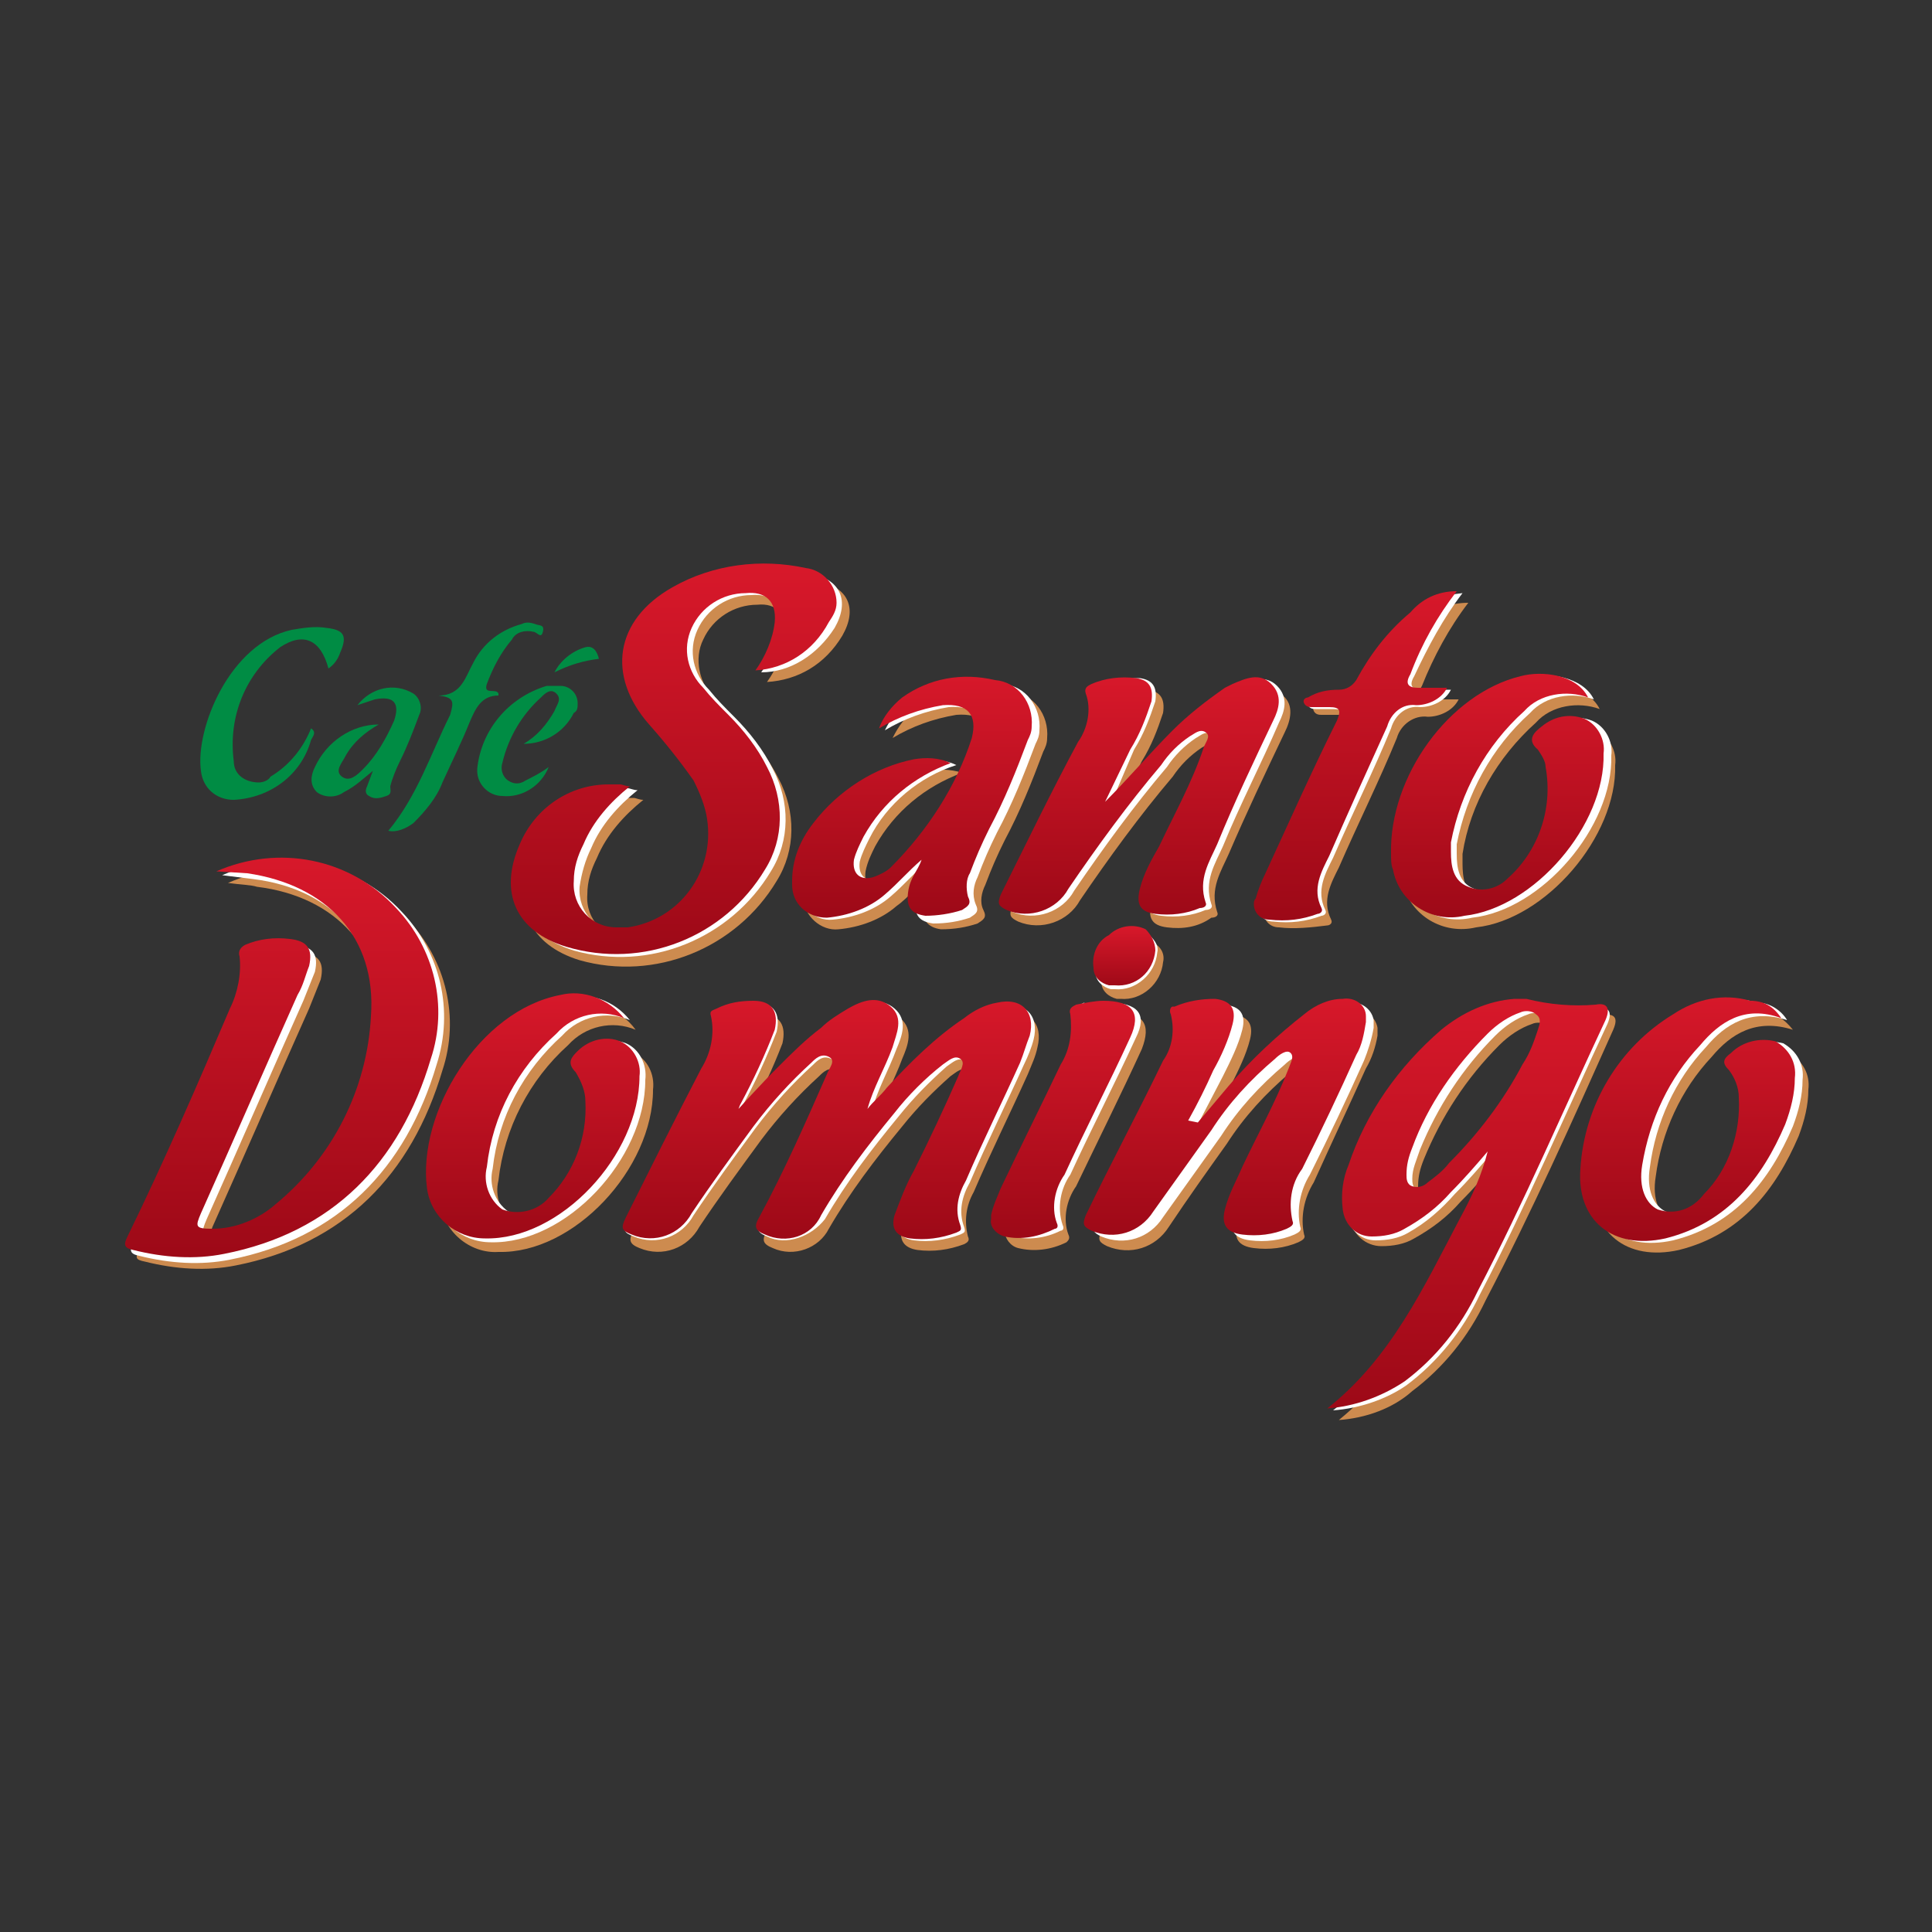 <?xml version="1.0" encoding="utf-8"?>
<!-- Generator: Adobe Illustrator 24.1.3, SVG Export Plug-In . SVG Version: 6.00 Build 0)  -->
<svg version="1.1" id="Capa_1" xmlns="http://www.w3.org/2000/svg" xmlns:xlink="http://www.w3.org/1999/xlink" x="0px" y="0px"
	 viewBox="0 0 100 100" style="enable-background:new 0 0 100 100;" xml:space="preserve">
<rect x="0" y="0" width="100" height="100" fill="#333333" stroke="none"/>
<style type="text/css">
	.st0{fill:#CD8B4F;}
	.st1{fill:#FFFFFF;}
	.st2{fill:#008C44;}
	.st3{fill:url(#SVGID_1_);}
	.st4{fill:url(#SVGID_2_);}
	.st5{fill:url(#SVGID_3_);}
	.st6{fill:url(#SVGID_4_);}
	.st7{fill:url(#SVGID_5_);}
	.st8{fill:url(#SVGID_6_);}
	.st9{fill:url(#SVGID_7_);}
	.st10{fill:url(#SVGID_8_);}
	.st11{fill:url(#SVGID_9_);}
	.st12{fill:url(#SVGID_10_);}
	.st13{fill:url(#SVGID_11_);}
	.st14{fill:url(#SVGID_12_);}
	.st15{fill:url(#SVGID_13_);}
</style>
<path class="st0" d="M38.1,58.8c0.9-1,1.8-2.1,2.7-3c0.7-0.7,1.4-1.4,2.2-2c0.4-0.4,0.9-0.7,1.4-1c0.7-0.4,1.5-0.7,2.2-0.1
	s0.4,1.4,0.1,2.1c-0.4,1.1-1,2.1-1.3,3.3l1-1.1c1.2-1.3,2.5-2.6,4-3.6c0.5-0.4,1-0.7,1.6-0.9c1.3-0.3,2,0.5,1.7,1.7
	c-0.1,0.5-0.3,0.9-0.5,1.4c-0.9,2-1.9,4-2.8,6.1c-0.4,0.7-0.5,1.5-0.3,2.3c0.1,0.2,0,0.3-0.2,0.4c-0.8,0.3-1.6,0.4-2.4,0.3
	c-0.7-0.1-1-0.5-0.8-1.2c0.2-0.8,0.6-1.6,1-2.3c0.8-1.6,1.6-3.3,2.3-4.9c0.1-0.3,0.4-0.7,0.1-0.9s-0.6,0.1-0.9,0.3
	c-0.9,0.8-1.7,1.6-2.5,2.6c-1.4,1.7-2.7,3.4-3.8,5.3c-0.5,1-1.8,1.5-2.9,1c-0.5-0.2-0.6-0.4-0.3-0.9c1.3-2.4,2.4-4.9,3.5-7.4
	c0.1-0.3,0.5-0.7,0.1-0.9s-0.7,0.1-0.9,0.3c-1.1,1-2.1,2.1-3,3.3c-1.1,1.5-2.2,3-3.2,4.5c-0.6,1.1-1.9,1.6-3.1,1.1
	c-0.5-0.2-0.6-0.4-0.3-0.9c1.3-2.6,2.6-5.2,3.9-7.7c0.5-0.8,0.7-1.8,0.5-2.7c-0.1-0.3,0.1-0.3,0.3-0.4c0.6-0.3,1.2-0.4,1.9-0.4
	c1,0,1.3,0.6,1.1,1.5c-0.5,1.3-1.1,2.6-1.8,3.8C38.4,58,38.2,58.4,38.1,58.8L38.1,58.8z"/>
<path class="st0" d="M11.8,45.7c3.2-1.4,6.9-0.7,9.3,1.9c2,2.1,2.7,5.1,1.8,7.8c-1.6,5.4-5.1,9-10.7,10.1c-1.5,0.3-3.1,0.2-4.7-0.2
	C7,65.2,7,65.1,7.2,64.7c1.9-3.9,3.6-7.8,5.3-11.8c0.4-0.8,0.6-1.8,0.5-2.7c-0.1-0.3,0.1-0.5,0.3-0.6c0,0,0,0,0,0
	c0.7-0.3,1.5-0.4,2.3-0.3c0.9,0.1,1.2,0.5,1,1.4c-0.2,0.5-0.4,1-0.6,1.5c-1.7,3.8-3.3,7.5-5,11.3c-0.3,0.8-0.3,0.8,0.5,0.8
	c1.2,0,2.4-0.4,3.3-1.3c2.9-2.4,4.7-5.9,4.9-9.7c0.3-4.1-2.3-6.9-6.4-7.4C13,45.8,12.5,45.8,11.8,45.7z"/>
<path class="st0" d="M39.7,35.3c0.5-0.7,0.9-1.6,1-2.5c0-1-0.5-1.6-1.5-1.5c-1.2,0-2.3,0.7-2.8,1.8c-0.5,1-0.2,2.3,0.6,3.1
	c0.4,0.5,0.8,0.9,1.3,1.4c0.8,0.8,1.5,1.7,2,2.7c0.9,1.7,0.9,3.7-0.1,5.3c-2.1,3.5-6.3,5.2-10.2,4.1c-2.6-0.8-3.5-2.8-2.4-5.3
	c0.8-1.9,2.6-3.1,4.6-3.1c0.2,0,0.4,0,0.6,0c0.1,0,0.3,0.1,0.5,0.1c-1,0.8-1.9,1.8-2.4,3c-0.3,0.6-0.5,1.2-0.5,1.9
	c-0.1,1.3,0.9,2.3,2.2,2.4c0.2,0,0.4,0,0.6,0c2.7-0.4,4.5-2.9,4.1-5.6c-0.1-0.7-0.4-1.4-0.7-2c-0.7-1-1.5-2-2.3-2.9
	c-2.2-2.5-1.8-5.4,1.2-7.1c2.1-1.2,4.6-1.5,6.9-1c1.5,0.3,2,1.4,1.2,2.8C42.7,34.4,41.3,35.2,39.7,35.3z"/>
<path class="st0" d="M69.3,73.5c3.3-2.7,5-6.3,6.8-10c0.6-1.1,1-2.2,1.4-3.4c-0.6,0.7-1.2,1.4-1.9,2.1c-0.7,0.8-1.5,1.4-2.4,1.9
	c-0.5,0.3-1.1,0.4-1.7,0.4c-0.8,0-1.5-0.6-1.6-1.4c-0.1-0.8,0-1.5,0.3-2.3c0.9-2.7,2.6-5.1,4.8-7c1.1-0.9,2.4-1.5,3.8-1.6
	c0.2,0,0.4,0,0.6,0c1.2,0.3,2.4,0.4,3.6,0.3c0.5,0,0.8,0.1,0.5,0.8c-2.1,4.7-4.2,9.4-6.6,14c-0.9,1.9-2.2,3.5-3.8,4.7
	C72.1,72.9,70.7,73.4,69.3,73.5z M73.4,61.4c0,0.2,0,0.5,0.3,0.6c0.3,0.1,0.6,0.1,0.8-0.2c0.4-0.3,0.8-0.6,1.1-1
	c1.5-1.5,2.8-3.2,3.8-5.1c0.4-0.6,0.6-1.2,0.8-1.8c0.1-0.3,0.2-0.6-0.1-0.8c-0.2-0.2-0.6-0.2-0.8-0.1c-0.6,0.2-1.2,0.6-1.7,1.1
	c-1.7,1.7-3,3.7-3.9,5.9C73.5,60.5,73.4,60.9,73.4,61.4z"/>
<path class="st0" d="M62.5,58.7c0.5-0.6,1.1-1.3,1.6-1.9c1.1-1.4,2.5-2.6,3.9-3.7c0.6-0.5,1.3-0.8,2-0.8c0.6-0.1,1.2,0.3,1.3,0.9
	c0,0.1,0,0.2,0,0.4c-0.1,0.6-0.3,1.2-0.6,1.7c-0.9,2-1.8,3.9-2.7,5.9c-0.5,0.8-0.7,1.8-0.5,2.7c0.1,0.2-0.1,0.3-0.3,0.4
	c-0.7,0.3-1.5,0.4-2.3,0.3c-0.8-0.1-1.1-0.5-0.8-1.3c0.3-0.8,0.6-1.5,1-2.2c0.8-1.7,1.7-3.3,2.4-5.1c0.1-0.3,0.3-0.6,0.1-0.8
	s-0.6,0.1-0.8,0.3c-1.3,1.1-2.4,2.3-3.3,3.7c-1,1.4-2,2.8-3,4.3c-0.7,1.1-2,1.5-3.2,1c-0.4-0.2-0.5-0.3-0.3-0.8c1.3-2.7,2.7-5.3,4-8
	c0.5-0.7,0.6-1.6,0.4-2.4c-0.1-0.2,0-0.4,0.2-0.4c0,0,0,0,0.1,0c0.7-0.3,1.4-0.4,2.1-0.4c0.8,0.1,1.1,0.5,0.9,1.3
	c-0.2,0.8-0.6,1.6-1,2.4C63.3,57,62.9,57.8,62.5,58.7L62.5,58.7z"/>
<path class="st0" d="M57.8,42.1c1.2-1.2,2.3-2.5,3.5-3.7c0.8-0.8,1.7-1.5,2.7-2.2c0.1-0.1,0.3-0.1,0.4-0.2c0.7-0.3,1.4-0.5,2,0
	s0.4,1.3,0.1,1.9c-1,2.1-2,4.2-2.9,6.3c-0.4,0.9-1,1.8-0.6,3c0.1,0.2-0.1,0.3-0.3,0.3C62,48,61.2,48.1,60.4,48
	c-0.8-0.1-1-0.5-0.8-1.3c0.3-0.8,0.6-1.5,1-2.3c0.8-1.7,1.7-3.3,2.3-5.1c0.1-0.3,0.3-0.6,0.1-0.8s-0.6,0.1-0.8,0.2
	c-0.6,0.4-1.1,0.9-1.5,1.5c-1.7,2-3.3,4.2-4.8,6.4c-0.6,1.1-2,1.6-3.2,1.1c-0.4-0.2-0.5-0.3-0.3-0.8c1.3-2.6,2.6-5.3,4-7.9
	c0.5-0.7,0.6-1.6,0.4-2.5c-0.1-0.3,0.1-0.4,0.3-0.5c0.7-0.3,1.5-0.4,2.3-0.3c0.7,0.1,0.9,0.5,0.8,1.2c-0.3,0.9-0.6,1.7-1.1,2.5
	C58.6,40.4,58.2,41.2,57.8,42.1z"/>
<path class="st0" d="M48.3,45.1c-0.7,0.6-1.2,1.3-1.9,1.8c-0.8,0.7-1.9,1.1-3,1.2c-0.9,0.1-1.8-0.7-1.8-1.6c0-0.1,0-0.2,0-0.3
	c0-1.1,0.4-2.1,1.1-3c1.3-1.7,3.2-2.9,5.2-3.3c0.6-0.1,1.3-0.1,1.9,0.1c-1.9,0.7-3.5,2-4.5,3.8c-0.2,0.4-0.4,0.8-0.5,1.3
	c-0.1,0.7,0.3,1.1,1,0.9c0.3-0.1,0.7-0.2,0.9-0.5c2-1.9,3.4-4.2,4.3-6.8c0.4-1.2-0.2-1.8-1.5-1.7c-1.2,0.2-2.3,0.6-3.3,1.2
	c0.3-0.6,0.7-1.2,1.3-1.5c1.4-1,3.1-1.3,4.8-0.9c1.2,0.1,2,1.2,1.9,2.4c0,0.3-0.1,0.5-0.2,0.7c-0.6,1.6-1.2,3.1-2,4.6
	c-0.4,0.8-0.7,1.5-1,2.3c-0.2,0.4-0.3,0.9-0.1,1.3c0.2,0.4,0,0.5-0.3,0.7c-0.6,0.2-1.2,0.3-1.9,0.3c-0.7-0.1-1-0.5-0.9-1.2
	S48.1,45.7,48.3,45.1z"/>
<path class="st0" d="M82.8,36.7c-1.1-0.4-2.5-0.2-3.3,0.7c-2,1.8-3.4,4.2-3.8,6.8c0,0.2,0,0.3,0,0.5c0,0.7,0.1,1.5,0.8,1.8
	c0.7,0.3,1.5,0.1,2.1-0.4c1.7-1.4,2.4-3.6,2-5.8c0-0.3-0.2-0.6-0.4-0.9c-0.5-0.5-0.2-0.9,0.2-1.2c0.6-0.5,1.4-0.7,2.2-0.4
	c0.7,0.3,1.1,1.1,1,1.8c0.1,3.7-3.6,8-7.2,8.4c-1.7,0.4-3.4-0.6-3.8-2.3c-0.1-0.3-0.1-0.7-0.1-1c-0.1-4,3-8.3,6.7-9.2
	C80.4,35.3,82.2,35.5,82.8,36.7z"/>
<path class="st0" d="M32.9,53.3c-1.2-0.5-2.6-0.2-3.5,0.8c-2,1.8-3.3,4.3-3.6,7c-0.2,0.8,0.1,1.7,0.8,2.2c0.8,0.3,1.8,0.1,2.4-0.7
	c1.3-1.3,2-3.1,1.9-5c0-0.6-0.2-1.1-0.5-1.5c-0.5-0.5-0.2-0.8,0.2-1.1c0.6-0.6,1.4-0.8,2.2-0.5c0.7,0.3,1.1,1.1,1,1.9
	c0,4.1-4.1,8.5-8,8.4c-1.5,0.1-2.9-1.1-3-2.6c-0.5-3.9,2.7-9.2,6.9-10C30.8,51.8,32.1,52.2,32.9,53.3z"/>
<path class="st0" d="M92.8,53.3c-1.9-0.6-3.2,0.2-4.2,1.4c-1.6,1.7-2.6,3.9-2.9,6.2c-0.2,1.2,0.2,2,0.8,2.3c0.9,0.3,1.8,0,2.4-0.8
	c1.3-1.3,1.9-3.2,1.8-5c0-0.5-0.2-1-0.5-1.4c-0.4-0.4-0.3-0.6,0.1-0.9c0.6-0.6,1.5-0.8,2.3-0.6c0.7,0.4,1.1,1.1,1,1.9
	c0,0.8-0.2,1.6-0.5,2.4c-1.2,2.8-3,5.1-6.2,5.9c-2.7,0.6-4.6-0.9-4.4-3.6c0.2-3.3,2-6.3,4.8-8c1.2-0.8,2.6-1.1,4-0.7
	C91.9,52.4,92.4,52.8,92.8,53.3z"/>
<path class="st0" d="M76,31.2c-1,1.3-1.8,2.8-2.4,4.3c-0.3,0.5-0.1,0.7,0.4,0.7s0.9,0,1.5,0c-0.3,0.6-1,0.9-1.6,0.9
	c-0.7-0.1-1.4,0.4-1.6,1.1c-0.9,2.2-2,4.4-3,6.7c-0.4,0.8-0.9,1.7-0.4,2.7c0.1,0.2-0.1,0.3-0.2,0.3C67.9,48,67,48.1,66.2,48
	c-0.5,0-0.8-0.4-0.8-0.8c0-0.1,0-0.2,0.1-0.3c0.1-0.5,0.3-0.9,0.5-1.3c1.2-2.6,2.5-5.3,3.7-7.9c0.3-0.5,0.2-0.7-0.4-0.7
	c-0.3,0-0.6,0-0.9,0c-0.1,0-0.3,0-0.4-0.2s0.1-0.3,0.2-0.3c0.5-0.3,1-0.4,1.6-0.4c0.4,0,0.7-0.2,0.9-0.5c0.7-1.3,1.6-2.5,2.8-3.4
	C74.2,31.5,75.1,31.2,76,31.2z"/>
<path class="st0" d="M57.7,52.4c1.5,0,1.9,0.6,1.4,1.9c-1.1,2.4-2.3,4.8-3.4,7.1c-0.5,0.7-0.7,1.7-0.4,2.5c0.1,0.2,0,0.3-0.1,0.4
	c-0.8,0.4-1.7,0.5-2.5,0.3c-0.4-0.1-0.7-0.5-0.7-0.9c0-0.1,0-0.1,0.1-0.2c0.1-0.5,0.3-0.9,0.5-1.4c1-2.1,2-4.2,3-6.4
	C56,55,56.2,54,56,53.2c-0.1-0.3,0.1-0.4,0.3-0.5C56.8,52.5,57.3,52.4,57.7,52.4z"/>
<path class="st0" d="M60.2,49.8c-0.1,1.1-1.1,2-2.2,1.9c-0.1,0-0.2,0-0.2,0c-0.4-0.1-0.8-0.4-0.8-0.9c-0.1-0.7,0.2-1.4,0.8-1.7
	c0.5-0.5,1.3-0.6,1.9-0.3C60.1,49,60.3,49.4,60.2,49.8z"/>
<path class="st1" d="M37.8,58.3c0.9-1,1.8-2,2.7-3c0.7-0.7,1.4-1.4,2.2-2c0.4-0.4,0.9-0.7,1.4-1c0.7-0.4,1.5-0.7,2.2-0.1
	s0.4,1.4,0.1,2.1c-0.4,1.1-1,2.1-1.3,3.3c0.3-0.4,0.7-0.7,1-1.1c1.2-1.3,2.5-2.6,4-3.6c0.5-0.4,1.1-0.7,1.7-0.8
	c1.3-0.3,2,0.5,1.7,1.7c-0.1,0.4-0.3,0.9-0.5,1.3c-0.9,2-1.9,4-2.8,6.1c-0.4,0.7-0.6,1.5-0.3,2.3c0.1,0.3,0,0.3-0.2,0.4
	c-0.8,0.3-1.6,0.4-2.4,0.3c-0.7-0.1-1-0.5-0.8-1.2c0.3-0.8,0.6-1.6,1-2.3c0.8-1.6,1.6-3.3,2.3-4.9c0.1-0.3,0.4-0.7,0.1-0.9
	s-0.6,0.1-0.9,0.3c-0.9,0.8-1.7,1.6-2.5,2.6c-1.4,1.7-2.7,3.4-3.8,5.3C42,64,40.7,64.5,39.7,64c-0.5-0.2-0.6-0.4-0.3-0.9
	c1.3-2.4,2.4-4.9,3.5-7.4c0.1-0.3,0.5-0.7,0.1-0.9s-0.7,0.1-0.9,0.3c-1.1,1-2.1,2.1-3,3.3c-1.1,1.5-2.2,3-3.2,4.5
	c-0.6,1.1-1.9,1.6-3.1,1.1c-0.5-0.2-0.6-0.3-0.3-0.9c1.3-2.6,2.6-5.2,3.9-7.7c0.5-0.8,0.7-1.8,0.5-2.7c-0.1-0.3,0.1-0.3,0.3-0.4
	c0.6-0.3,1.2-0.4,1.9-0.4c1,0,1.3,0.6,1.1,1.5c-0.5,1.3-1.1,2.6-1.8,3.9c-0.1,0.3-0.3,0.7-0.5,1L37.8,58.3z"/>
<path class="st1" d="M11.5,45.3c3.2-1.4,6.9-0.7,9.3,1.9c2,2.1,2.7,5.1,1.8,7.9c-1.6,5.4-5.1,9-10.7,10.1c-1.5,0.3-3.1,0.2-4.7-0.2
	c-0.5-0.1-0.5-0.3-0.3-0.7c1.9-3.9,3.6-7.8,5.3-11.8c0.4-0.8,0.6-1.8,0.5-2.7c-0.1-0.3,0.1-0.5,0.3-0.6c0,0,0,0,0,0
	c0.7-0.3,1.5-0.4,2.3-0.3c0.9,0.1,1.2,0.5,1,1.4c-0.2,0.5-0.4,1-0.6,1.5c-1.7,3.8-3.3,7.5-5,11.3c-0.3,0.7-0.3,0.8,0.6,0.8
	c1.2,0,2.4-0.5,3.3-1.3c2.9-2.4,4.7-5.9,4.9-9.7c0.3-4.1-2.3-6.9-6.4-7.4L11.5,45.3z"/>
<path class="st1" d="M39.4,34.8c0.5-0.7,0.9-1.6,1-2.5c0.1-1-0.5-1.6-1.5-1.5c-1.2,0-2.3,0.7-2.8,1.8c-0.5,1.1-0.2,2.3,0.6,3.1
	c0.4,0.5,0.8,0.9,1.3,1.4c0.8,0.8,1.5,1.7,2,2.7c0.9,1.7,0.9,3.7-0.1,5.3c-2.1,3.5-6.3,5.2-10.2,4.1c-2.6-0.8-3.5-2.8-2.4-5.3
	c0.8-1.9,2.6-3.1,4.6-3.1c0.2,0,0.4,0,0.6,0c0.1,0,0.3,0.1,0.5,0.1c-1,0.8-1.9,1.8-2.4,3c-0.3,0.6-0.5,1.3-0.6,2
	c-0.1,1.3,0.9,2.4,2.2,2.4c0.2,0,0.4,0,0.6,0c2.7-0.4,4.5-2.9,4.1-5.6c-0.1-0.7-0.4-1.4-0.7-2c-0.7-1-1.5-2-2.3-2.9
	c-2.2-2.5-1.8-5.4,1.2-7.1c2.1-1.2,4.6-1.5,6.9-1c1.5,0.3,2,1.4,1.2,2.8C42.3,33.9,40.9,34.8,39.4,34.8z"/>
<path class="st1" d="M69,73c3.3-2.6,5-6.3,6.8-9.9c0.6-1.1,1.1-2.2,1.4-3.4c-0.6,0.7-1.2,1.4-1.9,2.1c-0.7,0.8-1.5,1.5-2.4,2
	c-0.5,0.3-1.1,0.4-1.7,0.4c-0.8,0-1.4-0.6-1.5-1.4c-0.1-0.8,0-1.5,0.2-2.3c0.9-2.7,2.6-5.1,4.8-7c1.1-0.9,2.4-1.5,3.8-1.6
	c0.2,0,0.4,0,0.6,0c1.2,0.3,2.4,0.4,3.6,0.3c0.5-0.1,0.8,0.1,0.5,0.8c-2.2,4.7-4.2,9.4-6.6,14c-0.9,1.9-2.2,3.5-3.8,4.7
	C71.8,72.4,70.4,72.9,69,73z M73.1,61c0,0.2,0,0.5,0.3,0.6c0.3,0.1,0.6,0,0.8-0.2c0.4-0.3,0.8-0.6,1.1-1c1.5-1.5,2.8-3.2,3.8-5.1
	c0.4-0.6,0.7-1.2,0.9-1.9c0.1-0.3,0.2-0.6-0.1-0.8c-0.2-0.2-0.6-0.2-0.8-0.1c-0.6,0.2-1.2,0.6-1.7,1.1c-1.7,1.7-3,3.7-3.9,5.9
	C73.3,60.1,73.1,60.5,73.1,61z"/>
<path class="st1" d="M62.3,58.3c0.5-0.6,1.1-1.3,1.6-1.9c1.2-1.4,2.5-2.6,3.9-3.7c0.6-0.5,1.3-0.8,2-0.8c0.6-0.1,1.2,0.3,1.3,0.9
	c0,0.1,0,0.3,0,0.4c-0.1,0.6-0.3,1.2-0.5,1.7c-0.9,2-1.8,3.9-2.8,5.9c-0.5,0.8-0.7,1.8-0.5,2.7c0.1,0.2-0.1,0.3-0.3,0.4
	c-0.7,0.3-1.5,0.4-2.3,0.3c-0.8-0.1-1.1-0.5-0.9-1.3c0.3-0.8,0.6-1.5,1-2.2c0.8-1.7,1.7-3.3,2.4-5.1c0.1-0.3,0.3-0.6,0.1-0.8
	s-0.6,0.1-0.8,0.3c-1.3,1.1-2.4,2.3-3.3,3.7c-1,1.4-2,2.8-3,4.2c-0.7,1.1-2,1.5-3.2,1c-0.4-0.2-0.5-0.3-0.3-0.8c1.3-2.7,2.7-5.3,4-8
	c0.5-0.7,0.6-1.6,0.4-2.4c-0.1-0.2,0-0.4,0.1-0.4c0,0,0.1,0,0.1,0c0.7-0.3,1.4-0.4,2.1-0.4c0.8,0.1,1.1,0.5,0.9,1.3
	c-0.2,0.8-0.6,1.6-1,2.4l-1.3,2.5L62.3,58.3z"/>
<path class="st1" d="M57.5,41.6c1.2-1.2,2.3-2.5,3.5-3.7c0.8-0.8,1.7-1.5,2.7-2.2c0.1-0.1,0.3-0.1,0.4-0.2c0.7-0.3,1.4-0.6,2,0
	s0.4,1.3,0.1,1.9c-0.9,2.1-2,4.2-2.9,6.4c-0.4,0.9-1,1.8-0.6,3c0.1,0.2-0.1,0.3-0.3,0.3c-0.7,0.3-1.5,0.4-2.3,0.3
	c-0.8-0.1-1-0.5-0.8-1.3c0.3-0.8,0.6-1.5,1-2.2c0.8-1.7,1.7-3.3,2.3-5.1c0.1-0.3,0.4-0.6,0.1-0.8s-0.6,0.1-0.8,0.2
	c-0.6,0.4-1.1,0.9-1.5,1.5c-1.7,2-3.3,4.2-4.8,6.4c-0.6,1.1-2,1.6-3.2,1.1c-0.4-0.2-0.5-0.3-0.3-0.8c1.3-2.6,2.6-5.3,4-7.9
	c0.5-0.7,0.6-1.6,0.4-2.5c-0.1-0.3,0.1-0.4,0.3-0.5c0.7-0.3,1.4-0.4,2.2-0.4c0.7,0.1,0.9,0.5,0.8,1.2c-0.3,0.9-0.6,1.7-1.1,2.5
	L57.5,41.6z"/>
<path class="st1" d="M48,44.6c-0.7,0.6-1.2,1.2-1.9,1.8c-0.8,0.7-1.9,1.1-3,1.2c-0.9,0.1-1.8-0.7-1.8-1.6c0-0.1,0-0.2,0-0.3
	c0-1.1,0.4-2.1,1.1-3c1.3-1.7,3.2-2.9,5.2-3.3c0.6-0.1,1.3-0.1,1.9,0.2c-1.9,0.6-3.6,2-4.5,3.8c-0.2,0.4-0.4,0.8-0.5,1.2
	c-0.1,0.7,0.3,1.1,1,0.9c0.3-0.1,0.7-0.3,0.9-0.5c1.9-1.9,3.4-4.2,4.2-6.7c0.4-1.2-0.2-1.8-1.5-1.7c-1.2,0.2-2.3,0.6-3.3,1.2
	c0.3-0.6,0.7-1.2,1.3-1.5c1.4-1,3.1-1.3,4.8-0.9c1.2,0.1,2,1.2,1.9,2.4c0,0.3-0.1,0.5-0.2,0.7c-0.6,1.6-1.2,3.1-2,4.6
	c-0.4,0.8-0.7,1.5-1,2.3c-0.2,0.4-0.3,0.9-0.1,1.4c0.2,0.4,0,0.5-0.3,0.7c-0.6,0.2-1.2,0.3-1.9,0.3c-0.7-0.1-1-0.4-0.9-1.2
	S47.8,45.2,48,44.6z"/>
<path class="st1" d="M82.5,36.2c-1.1-0.4-2.5-0.2-3.3,0.7c-2,1.8-3.3,4.2-3.8,6.8c0,0.2,0,0.3,0,0.5c0,0.7,0.1,1.5,0.9,1.8
	c0.7,0.3,1.5,0.1,2-0.4c1.6-1.4,2.4-3.6,2-5.8c0-0.3-0.1-0.6-0.3-0.9c-0.5-0.5-0.2-0.9,0.2-1.2c0.6-0.5,1.4-0.7,2.2-0.4
	c0.7,0.3,1.1,1.1,1,1.8c0.1,3.7-3.6,8-7.2,8.4c-1.7,0.4-3.4-0.6-3.8-2.3c-0.1-0.3-0.1-0.7-0.1-1c-0.1-4,3-8.3,6.7-9.2
	C80.1,34.8,81.9,35,82.5,36.2z"/>
<path class="st1" d="M32.6,52.8c-1.2-0.5-2.6-0.2-3.5,0.8c-2,1.8-3.3,4.2-3.6,6.9c-0.2,0.8,0.1,1.7,0.8,2.2c0.8,0.3,1.8,0.1,2.4-0.7
	c1.3-1.3,2-3.1,1.9-5c0-0.5-0.2-1-0.5-1.4c-0.5-0.5-0.2-0.8,0.1-1.1c0.6-0.6,1.4-0.8,2.2-0.5c0.7,0.3,1.1,1.1,1,1.9
	c0,4.1-4.1,8.5-8,8.4c-1.5,0-2.8-1.1-3-2.6c-0.5-3.9,2.7-9.2,6.9-10C30.5,51.3,31.8,51.8,32.6,52.8z"/>
<path class="st1" d="M92.5,52.8c-1.9-0.6-3.2,0.2-4.2,1.4c-1.6,1.7-2.6,3.9-2.9,6.2c-0.2,1.2,0.2,2,0.8,2.3c0.9,0.3,1.8,0,2.4-0.8
	c1.3-1.3,1.9-3.2,1.8-5c0-0.5-0.2-1-0.5-1.4c-0.4-0.4-0.3-0.6,0.1-0.9c0.6-0.6,1.5-0.8,2.3-0.6c0.7,0.4,1.1,1.1,1,1.9
	c0,0.8-0.2,1.6-0.5,2.4c-1.2,2.8-3,5.1-6.2,5.9c-2.7,0.6-4.6-0.9-4.4-3.6c0.2-3.3,2-6.3,4.8-8c1.2-0.8,2.6-1.1,4-0.7
	C91.6,51.9,92.2,52.3,92.5,52.8z"/>
<path class="st1" d="M75.7,30.7c-1,1.3-1.8,2.8-2.5,4.3c-0.3,0.5-0.1,0.7,0.4,0.7s0.9,0,1.5,0c-0.3,0.6-1,0.9-1.6,0.9
	c-0.7-0.1-1.3,0.4-1.5,1.1c-0.9,2.2-2,4.4-3,6.7c-0.4,0.8-0.9,1.7-0.4,2.7c0.1,0.2-0.1,0.3-0.2,0.3c-0.8,0.3-1.6,0.4-2.5,0.3
	c-0.5,0-0.8-0.4-0.8-0.8c0-0.1,0-0.2,0.1-0.3c0.1-0.5,0.3-0.9,0.5-1.3c1.2-2.6,2.5-5.3,3.7-7.9c0.2-0.5,0.2-0.7-0.4-0.7
	c-0.3,0-0.6,0-0.9,0c-0.1,0-0.3,0-0.4-0.2s0.1-0.3,0.2-0.3c0.5-0.3,1-0.4,1.6-0.4c0.4,0,0.7-0.2,0.9-0.5c0.7-1.3,1.6-2.5,2.8-3.5
	C73.8,31.1,74.7,30.8,75.7,30.7z"/>
<path class="st1" d="M57.4,51.9c1.5,0,2,0.6,1.4,1.8c-1.1,2.4-2.3,4.7-3.4,7.1c-0.5,0.7-0.7,1.7-0.4,2.6c0.1,0.2,0,0.3-0.1,0.3
	c-0.8,0.4-1.7,0.5-2.5,0.3c-0.4,0-0.8-0.4-0.7-0.9c0-0.1,0-0.2,0.1-0.3c0.1-0.5,0.3-0.9,0.5-1.4c1-2.1,2-4.3,3.1-6.4
	c0.5-0.8,0.6-1.7,0.4-2.6c-0.1-0.3,0.1-0.4,0.3-0.5C56.5,52.1,57,52,57.4,51.9z"/>
<path class="st1" d="M59.9,49.3c-0.1,1.1-1.1,2-2.2,1.9c-0.1,0-0.2,0-0.2,0c-0.4-0.1-0.8-0.4-0.8-0.9c-0.1-0.7,0.2-1.4,0.8-1.7
	c0.5-0.5,1.3-0.6,1.9-0.3C59.7,48.6,60,48.9,59.9,49.3z"/>
<path class="st2" d="M17,34.6c-0.4-1.5-1.3-1.9-2.5-1.1c-1.8,1.4-2.7,3.6-2.4,5.9c0,0.7,0.6,1.1,1.3,1.1c0.2,0,0.5-0.1,0.6-0.3
	c1-0.6,1.7-1.5,2.1-2.5c0.3,0.2,0.1,0.4,0,0.6c-0.5,1.8-2.1,3-4,3.1c-0.9,0-1.6-0.6-1.7-1.5c-0.3-2.2,1.5-6.6,4.7-7.3
	c0.6-0.1,1.2-0.2,1.8-0.1c0.9,0.1,1.1,0.4,0.7,1.3C17.5,34.1,17.3,34.4,17,34.6z"/>
<path class="st2" d="M18.5,36.5c0.7-0.9,1.9-1.2,2.9-0.6c0.3,0.2,0.5,0.7,0.3,1.1c-0.3,0.8-0.6,1.6-1,2.4c-0.2,0.4-0.4,0.9-0.5,1.3
	c0,0.2,0.1,0.4-0.2,0.5s-0.6,0.2-0.9,0c-0.2-0.1-0.2-0.3-0.1-0.5l0.3-0.8c-0.5,0.4-0.9,0.8-1.5,1.1c-0.4,0.3-1,0.3-1.4,0
	c-0.4-0.4-0.3-0.9-0.1-1.3c0.6-1.3,1.9-2.2,3.3-2.2c-0.7,0.4-1.3,0.9-1.7,1.6c-0.2,0.4-0.6,0.8-0.2,1.1s0.8-0.1,1.1-0.4
	c0.7-0.7,1.2-1.6,1.6-2.5c0.3-0.9,0-1.3-1-1.1C19.1,36.3,18.8,36.4,18.5,36.5z"/>
<path class="st2" d="M22.7,36c1.2,0,1.4-1,1.8-1.7c0.5-1,1.4-1.7,2.5-2c0.2-0.1,0.4-0.1,0.7,0c0.2,0.1,0.5,0,0.4,0.4s-0.3,0-0.5,0
	c-0.4-0.1-0.9,0-1.1,0.4c-0.6,0.7-1,1.5-1.3,2.3c-0.2,0.6,0.5,0.2,0.6,0.5c0,0,0,0.1,0,0.1c-0.9,0-1.2,0.7-1.5,1.4
	c-0.4,1-0.9,2-1.4,3.1c-0.3,0.8-0.9,1.5-1.5,2.1c-0.4,0.3-0.9,0.5-1.3,0.4c1.5-1.8,2.2-4,3.2-6C23.5,36.3,23.5,36.1,22.7,36z"/>
<path class="st2" d="M28.4,39.7C28,40.7,27,41.3,26,41.2c-0.7,0-1.3-0.6-1.3-1.3c0,0,0-0.1,0-0.1c0.2-2,1.6-3.7,3.6-4.3
	c0.2,0,0.5,0,0.7,0c0.5,0,0.9,0.4,0.9,0.9c0,0.2,0,0.4-0.2,0.5c-0.5,1-1.5,1.6-2.6,1.6c0.7-0.4,1.2-1,1.6-1.7
	c0.1-0.3,0.4-0.6,0.1-0.9s-0.6,0-0.8,0.2c-1,0.9-1.7,2.1-2,3.4c-0.1,0.3,0,0.7,0.3,0.9c0.3,0.2,0.6,0.2,0.9,0
	C27.6,40.2,28,40,28.4,39.7z"/>
<linearGradient id="SVGID_1_" gradientUnits="userSpaceOnUse" x1="42.532" y1="37.97" x2="42.532" y2="50.3" gradientTransform="matrix(1 0 0 -1 0 102)">
	<stop  offset="0" style="stop-color:#9D0917"/>
	<stop  offset="1" style="stop-color:#D7182A"/>
</linearGradient>
<path class="st3" d="M37.5,58.2c0.9-1,1.8-2,2.8-3c0.7-0.7,1.4-1.4,2.2-2c0.4-0.4,0.9-0.7,1.4-1c0.7-0.4,1.5-0.7,2.2-0.1
	s0.3,1.4,0.1,2.1c-0.4,1.1-1,2.1-1.3,3.2c0.3-0.4,0.7-0.7,1-1.1c1.2-1.3,2.5-2.6,4-3.6c0.5-0.4,1.1-0.7,1.7-0.8
	c1.3-0.3,2,0.5,1.7,1.7c-0.2,0.5-0.3,0.9-0.5,1.4c-0.9,2-1.9,4-2.8,6.1c-0.4,0.7-0.6,1.5-0.3,2.3c0.1,0.3,0,0.3-0.2,0.4
	c-0.8,0.3-1.6,0.4-2.4,0.3c-0.7-0.1-1-0.5-0.8-1.2c0.3-0.8,0.6-1.6,1-2.3c0.8-1.6,1.6-3.3,2.3-4.9c0.1-0.3,0.4-0.7,0.1-0.9
	s-0.6,0.1-0.9,0.3c-0.9,0.7-1.8,1.6-2.5,2.5c-1.4,1.7-2.7,3.4-3.8,5.3c-0.5,1.1-1.8,1.5-2.9,1c-0.5-0.2-0.6-0.4-0.3-0.9
	c1.3-2.4,2.4-4.9,3.5-7.4c0.1-0.3,0.5-0.7,0.1-0.9s-0.7,0.1-0.9,0.3c-1.1,1-2.1,2.1-3,3.3c-1.1,1.5-2.2,3-3.2,4.5
	c-0.6,1.1-1.9,1.6-3.1,1.1c-0.5-0.2-0.6-0.3-0.3-0.9c1.3-2.6,2.6-5.2,3.9-7.7c0.5-0.8,0.7-1.8,0.5-2.7c-0.1-0.3,0.1-0.3,0.3-0.4
	c0.6-0.3,1.2-0.4,1.9-0.4c1,0,1.3,0.6,1.1,1.5c-0.5,1.3-1.1,2.6-1.8,3.9c-0.1,0.3-0.3,0.7-0.5,1L37.5,58.2z"/>
<linearGradient id="SVGID_2_" gradientUnits="userSpaceOnUse" x1="14.601" y1="36.911" x2="14.601" y2="57.59" gradientTransform="matrix(1 0 0 -1 0 102)">
	<stop  offset="0" style="stop-color:#9D0917"/>
	<stop  offset="1" style="stop-color:#D7182A"/>
</linearGradient>
<path class="st4" d="M11.2,45.1c3.2-1.4,6.9-0.7,9.3,1.9c2,2.1,2.7,5.1,1.8,7.8c-1.6,5.4-5.1,9-10.7,10.1c-1.5,0.3-3.1,0.2-4.7-0.2
	c-0.5-0.1-0.5-0.3-0.3-0.7c1.9-3.9,3.6-7.8,5.3-11.8c0.4-0.8,0.6-1.8,0.5-2.7c-0.1-0.3,0.1-0.5,0.3-0.6c0,0,0,0,0,0
	c0.7-0.3,1.5-0.4,2.3-0.3c0.9,0.1,1.2,0.5,1,1.4c-0.2,0.5-0.3,1-0.6,1.5c-1.7,3.8-3.3,7.5-5,11.3c-0.3,0.7-0.3,0.8,0.6,0.8
	c1.2,0,2.4-0.5,3.3-1.3c2.9-2.4,4.7-5.9,4.9-9.7c0.3-4.1-2.3-6.8-6.4-7.4L11.2,45.1z"/>
<linearGradient id="SVGID_3_" gradientUnits="userSpaceOnUse" x1="34.852" y1="52.6" x2="34.852" y2="72.49" gradientTransform="matrix(1 0 0 -1 0 102)">
	<stop  offset="0" style="stop-color:#9D0917"/>
	<stop  offset="1" style="stop-color:#D7182A"/>
</linearGradient>
<path class="st5" d="M39.1,34.7c0.5-0.7,0.9-1.6,1-2.5c0.1-1.1-0.5-1.6-1.5-1.5c-1.2,0-2.3,0.7-2.8,1.8c-0.5,1.1-0.2,2.3,0.6,3.1
	c0.4,0.5,0.8,0.9,1.3,1.4c0.8,0.8,1.5,1.7,2,2.7c0.9,1.7,0.9,3.7-0.1,5.3c-2.1,3.5-6.3,5.2-10.3,4c-2.6-0.8-3.5-2.8-2.4-5.3
	c0.8-1.9,2.6-3.1,4.6-3.1c0.2,0,0.4,0,0.6,0c0.1,0,0.3,0.1,0.5,0.1c-1,0.8-1.9,1.8-2.4,3c-0.3,0.6-0.5,1.2-0.5,1.9
	c-0.1,1.3,0.9,2.4,2.2,2.4c0.2,0,0.4,0,0.6,0c2.7-0.4,4.5-2.9,4.1-5.6c-0.1-0.7-0.4-1.4-0.7-2c-0.7-1-1.5-2-2.3-2.9
	c-2.2-2.5-1.8-5.4,1.2-7.1c2.1-1.2,4.6-1.5,6.9-1c0.9,0.1,1.6,0.9,1.6,1.8c0,0.4-0.2,0.7-0.4,1C42.1,33.7,40.7,34.6,39.1,34.7z"/>
<linearGradient id="SVGID_4_" gradientUnits="userSpaceOnUse" x1="75.934" y1="29.11" x2="75.934" y2="50.296" gradientTransform="matrix(1 0 0 -1 0 102)">
	<stop  offset="0" style="stop-color:#9D0917"/>
	<stop  offset="1" style="stop-color:#D7182A"/>
</linearGradient>
<path class="st6" d="M68.7,72.9c3.3-2.6,5-6.3,6.9-9.9c0.6-1.1,1.1-2.2,1.4-3.4c-0.6,0.7-1.2,1.4-1.9,2.1c-0.7,0.8-1.5,1.4-2.4,1.9
	C72.2,63.9,71.6,64,71,64c-0.8,0-1.4-0.6-1.5-1.4c-0.1-0.8,0-1.6,0.3-2.3c0.9-2.7,2.6-5.1,4.8-7c1.1-0.9,2.4-1.5,3.8-1.6
	c0.2,0,0.4,0,0.6,0c1.2,0.3,2.4,0.4,3.6,0.3c0.5-0.1,0.8,0.1,0.5,0.8c-2.2,4.7-4.2,9.4-6.6,14c-0.9,1.9-2.2,3.5-3.8,4.7
	C71.5,72.3,70.1,72.8,68.7,72.9z M72.8,60.8c0,0.2,0,0.5,0.3,0.6c0.3,0.1,0.6,0,0.8-0.2c0.4-0.3,0.8-0.6,1.1-1
	c1.5-1.5,2.8-3.2,3.8-5.1c0.4-0.6,0.6-1.2,0.8-1.8c0.1-0.3,0.2-0.6-0.1-0.8c-0.2-0.2-0.6-0.2-0.8-0.1c-0.6,0.2-1.2,0.6-1.7,1.1
	c-1.7,1.7-3.1,3.7-3.9,5.9C72.9,59.9,72.8,60.3,72.8,60.8z"/>
<linearGradient id="SVGID_5_" gradientUnits="userSpaceOnUse" x1="63.553" y1="37.97" x2="63.553" y2="50.26" gradientTransform="matrix(1 0 0 -1 0 102)">
	<stop  offset="0" style="stop-color:#9D0917"/>
	<stop  offset="1" style="stop-color:#D7182A"/>
</linearGradient>
<path class="st7" d="M62,58.1c0.5-0.6,1.1-1.3,1.6-1.9c1.2-1.4,2.5-2.6,3.9-3.7c0.6-0.5,1.3-0.8,2-0.8c0.6-0.1,1.2,0.3,1.2,0.9
	c0,0.1,0,0.2,0,0.3c-0.1,0.6-0.2,1.2-0.5,1.7c-0.9,2-1.8,3.9-2.8,5.9c-0.6,0.8-0.7,1.8-0.5,2.7c0.1,0.2-0.1,0.3-0.3,0.4
	c-0.7,0.3-1.5,0.4-2.3,0.3c-0.8-0.1-1.1-0.5-0.9-1.3c0.2-0.8,0.6-1.5,0.9-2.2c0.8-1.7,1.7-3.3,2.4-5.1c0.1-0.3,0.3-0.6,0.1-0.8
	s-0.6,0.1-0.8,0.3c-1.3,1.1-2.4,2.3-3.3,3.7c-1,1.4-2,2.8-3,4.2c-0.7,1.1-2,1.5-3.2,1c-0.4-0.2-0.5-0.3-0.3-0.8c1.3-2.7,2.7-5.3,4-8
	c0.5-0.7,0.6-1.6,0.4-2.4c-0.1-0.2,0-0.4,0.1-0.4c0,0,0.1,0,0.1,0c0.7-0.3,1.4-0.4,2.1-0.4c0.8,0.1,1.1,0.5,0.9,1.3
	c-0.2,0.8-0.6,1.7-1,2.4c-0.4,0.9-0.8,1.7-1.3,2.6L62,58.1z"/>
<linearGradient id="SVGID_6_" gradientUnits="userSpaceOnUse" x1="58.933" y1="54.57" x2="58.933" y2="66.89" gradientTransform="matrix(1 0 0 -1 0 102)">
	<stop  offset="0" style="stop-color:#9D0917"/>
	<stop  offset="1" style="stop-color:#D7182A"/>
</linearGradient>
<path class="st8" d="M57.2,41.5c1.2-1.2,2.3-2.5,3.5-3.7c0.8-0.8,1.7-1.5,2.7-2.2l0.4-0.2c0.7-0.3,1.4-0.6,2,0s0.4,1.3,0.1,1.9
	c-1,2.1-2,4.2-2.9,6.4c-0.4,0.9-1,1.8-0.6,3c0.1,0.2-0.1,0.3-0.3,0.3c-0.7,0.3-1.5,0.4-2.3,0.3c-0.8-0.1-1-0.5-0.8-1.3
	c0.2-0.8,0.6-1.5,1-2.2c0.8-1.7,1.7-3.3,2.3-5.1c0.1-0.3,0.4-0.6,0.1-0.8s-0.6,0.1-0.8,0.2c-0.6,0.4-1.1,0.9-1.5,1.5
	c-1.7,2-3.3,4.2-4.8,6.4c-0.6,1.1-2,1.6-3.2,1.1c-0.4-0.2-0.5-0.3-0.3-0.8c1.3-2.6,2.6-5.3,4-7.9c0.5-0.7,0.7-1.7,0.4-2.5
	c-0.1-0.3,0.1-0.4,0.3-0.5c0.7-0.3,1.5-0.4,2.3-0.3c0.7,0.1,0.9,0.5,0.8,1.2c-0.3,0.9-0.6,1.7-1.1,2.5L57.2,41.5z"/>
<linearGradient id="SVGID_7_" gradientUnits="userSpaceOnUse" x1="47.239" y1="54.58" x2="47.239" y2="67.08" gradientTransform="matrix(1 0 0 -1 0 102)">
	<stop  offset="0" style="stop-color:#9D0917"/>
	<stop  offset="1" style="stop-color:#D7182A"/>
</linearGradient>
<path class="st9" d="M47.7,44.5c-0.7,0.6-1.2,1.2-1.9,1.8c-0.8,0.7-1.9,1.1-3,1.2c-1,0-1.8-0.7-1.8-1.7c0-0.1,0-0.2,0-0.2
	c0-1.1,0.4-2.1,1.1-3c1.3-1.7,3.2-2.9,5.2-3.3c0.6-0.1,1.3-0.1,1.9,0.2c-1.9,0.7-3.5,2-4.5,3.8c-0.2,0.4-0.4,0.8-0.5,1.2
	c-0.1,0.7,0.3,1.1,1,0.9c0.3-0.1,0.7-0.3,0.9-0.5c1.9-1.9,3.4-4.2,4.2-6.7c0.3-1.2-0.2-1.8-1.5-1.7c-1.2,0.2-2.3,0.6-3.3,1.2
	c0.2-0.6,0.7-1.2,1.2-1.6c1.4-1,3.1-1.3,4.8-0.9c1.2,0.1,2,1.2,1.9,2.4c0,0.3-0.1,0.5-0.2,0.7c-0.6,1.6-1.2,3.1-2,4.6
	c-0.4,0.8-0.7,1.5-1,2.3C50,45.5,50,46,50.1,46.4c0.2,0.4,0,0.5-0.3,0.7c-0.6,0.2-1.3,0.3-1.9,0.3c-0.7-0.1-1-0.4-0.9-1.2
	S47.5,45.1,47.7,44.5z"/>
<linearGradient id="SVGID_8_" gradientUnits="userSpaceOnUse" x1="77.498" y1="54.44" x2="77.498" y2="67.14" gradientTransform="matrix(1 0 0 -1 0 102)">
	<stop  offset="0" style="stop-color:#9D0917"/>
	<stop  offset="1" style="stop-color:#D7182A"/>
</linearGradient>
<path class="st10" d="M82.2,36.1c-1.1-0.4-2.5-0.2-3.3,0.7c-2,1.8-3.3,4.2-3.8,6.8c0,0.2,0,0.3,0,0.5c0,0.7,0.1,1.5,0.9,1.8
	c0.7,0.3,1.5,0.1,2-0.4c1.6-1.4,2.4-3.6,2-5.8c0-0.3-0.2-0.6-0.4-0.9c-0.6-0.5-0.2-0.9,0.2-1.2c0.6-0.5,1.4-0.7,2.2-0.4
	c0.7,0.3,1.1,1.1,1,1.8c0.1,3.7-3.6,8-7.2,8.4c-1.7,0.4-3.4-0.7-3.7-2.4C72,44.8,72,44.5,72,44.2c-0.1-4,3-8.3,6.7-9.2
	C79.8,34.7,81.6,34.9,82.2,36.1z"/>
<linearGradient id="SVGID_9_" gradientUnits="userSpaceOnUse" x1="27.572" y1="37.868" x2="27.572" y2="50.548" gradientTransform="matrix(1 0 0 -1 0 102)">
	<stop  offset="0" style="stop-color:#9D0917"/>
	<stop  offset="1" style="stop-color:#D7182A"/>
</linearGradient>
<path class="st11" d="M32.3,52.7c-1.2-0.5-2.6-0.2-3.5,0.8c-2,1.8-3.3,4.2-3.6,6.9c-0.2,0.8,0.1,1.7,0.8,2.2
	c0.8,0.3,1.8,0.1,2.4-0.6c1.3-1.3,2-3.1,1.9-5c0-0.5-0.2-1-0.5-1.5c-0.5-0.5-0.2-0.8,0.1-1.1c0.6-0.6,1.5-0.8,2.2-0.5
	c0.7,0.3,1.1,1.1,1,1.8c0,4.1-4.1,8.5-8,8.4c-1.5,0-2.8-1.1-3-2.6c-0.5-3.9,2.7-9.2,6.9-10C30.2,51.2,31.5,51.7,32.3,52.7z"/>
<linearGradient id="SVGID_10_" gradientUnits="userSpaceOnUse" x1="87.363" y1="37.84" x2="87.363" y2="50.56" gradientTransform="matrix(1 0 0 -1 0 102)">
	<stop  offset="0" style="stop-color:#9D0917"/>
	<stop  offset="1" style="stop-color:#D7182A"/>
</linearGradient>
<path class="st12" d="M92.2,52.7C90.3,52,89,52.9,88,54.1c-1.6,1.7-2.6,3.8-3,6.2c-0.2,1.2,0.2,2,0.8,2.3c0.9,0.3,1.8,0,2.4-0.8
	c1.3-1.3,1.9-3.2,1.8-5c0-0.5-0.2-1-0.5-1.4c-0.4-0.4-0.3-0.6,0.1-0.9c0.6-0.6,1.5-0.8,2.3-0.6c0.7,0.4,1.1,1.1,1,1.9
	c0,0.8-0.2,1.6-0.5,2.4c-1.2,2.8-3,5.1-6.2,5.9c-2.7,0.6-4.6-0.9-4.4-3.6c0.2-3.3,2-6.3,4.8-8c1.2-0.8,2.6-1.1,4-0.7
	C91.3,51.8,91.8,52.1,92.2,52.7z"/>
<linearGradient id="SVGID_11_" gradientUnits="userSpaceOnUse" x1="70.072" y1="54.553" x2="70.072" y2="71.43" gradientTransform="matrix(1 0 0 -1 0 102)">
	<stop  offset="0" style="stop-color:#9D0917"/>
	<stop  offset="1" style="stop-color:#D7182A"/>
</linearGradient>
<path class="st13" d="M75.4,30.6c-1,1.3-1.8,2.7-2.4,4.3c-0.3,0.5-0.1,0.7,0.4,0.7s0.9,0,1.5,0c-0.3,0.6-1,0.9-1.6,0.9
	c-0.7-0.1-1.3,0.4-1.5,1.1c-1,2.2-2,4.4-3,6.7c-0.4,0.8-0.9,1.7-0.4,2.7c0.1,0.2-0.1,0.3-0.2,0.3c-0.8,0.3-1.6,0.4-2.5,0.3
	c-0.5,0-0.8-0.4-0.8-0.8c0-0.1,0-0.2,0.1-0.3c0.1-0.4,0.3-0.9,0.5-1.3c1.2-2.6,2.4-5.3,3.7-7.9c0.2-0.5,0.2-0.7-0.4-0.7
	c-0.3,0-0.6,0-0.9,0c-0.1,0-0.3,0-0.4-0.2s0.1-0.3,0.2-0.3c0.5-0.3,1-0.4,1.6-0.4c0.4,0,0.7-0.2,0.9-0.5c0.7-1.3,1.6-2.5,2.8-3.5
	C73.6,31,74.4,30.6,75.4,30.6z"/>
<linearGradient id="SVGID_12_" gradientUnits="userSpaceOnUse" x1="55.027" y1="37.937" x2="55.027" y2="50.23" gradientTransform="matrix(1 0 0 -1 0 102)">
	<stop  offset="0" style="stop-color:#9D0917"/>
	<stop  offset="1" style="stop-color:#D7182A"/>
</linearGradient>
<path class="st14" d="M57.1,51.8c1.5,0,2,0.6,1.4,1.9c-1.1,2.4-2.3,4.7-3.4,7.1c-0.5,0.7-0.7,1.7-0.4,2.5c0.1,0.2,0,0.3-0.1,0.3
	C53.8,64,52.9,64.2,52,64c-0.4-0.1-0.8-0.5-0.7-0.9c0-0.1,0-0.1,0-0.2c0.1-0.5,0.3-0.9,0.5-1.4c1-2.1,2.1-4.3,3.1-6.4
	c0.5-0.8,0.6-1.7,0.5-2.6c-0.1-0.3,0.1-0.4,0.3-0.5C56.2,51.9,56.7,51.8,57.1,51.8z"/>
<linearGradient id="SVGID_13_" gradientUnits="userSpaceOnUse" x1="58.16" y1="50.9" x2="58.16" y2="53.98" gradientTransform="matrix(1 0 0 -1 0 102)">
	<stop  offset="0" style="stop-color:#9D0917"/>
	<stop  offset="1" style="stop-color:#D7182A"/>
</linearGradient>
<path class="st15" d="M59.8,49.2c-0.1,1.1-1,1.9-2.1,1.8c-0.1,0-0.2,0-0.3,0c-0.4-0.1-0.8-0.4-0.8-0.9c-0.1-0.7,0.2-1.4,0.8-1.7
	c0.5-0.5,1.3-0.6,1.9-0.3C59.6,48.4,59.8,48.8,59.8,49.2z"/>
<path class="st2" d="M31,34.1c-0.8,0.1-1.5,0.3-2.3,0.7c0.3-0.6,0.9-1.1,1.6-1.3C30.7,33.4,30.9,33.7,31,34.1z"/>
</svg>
